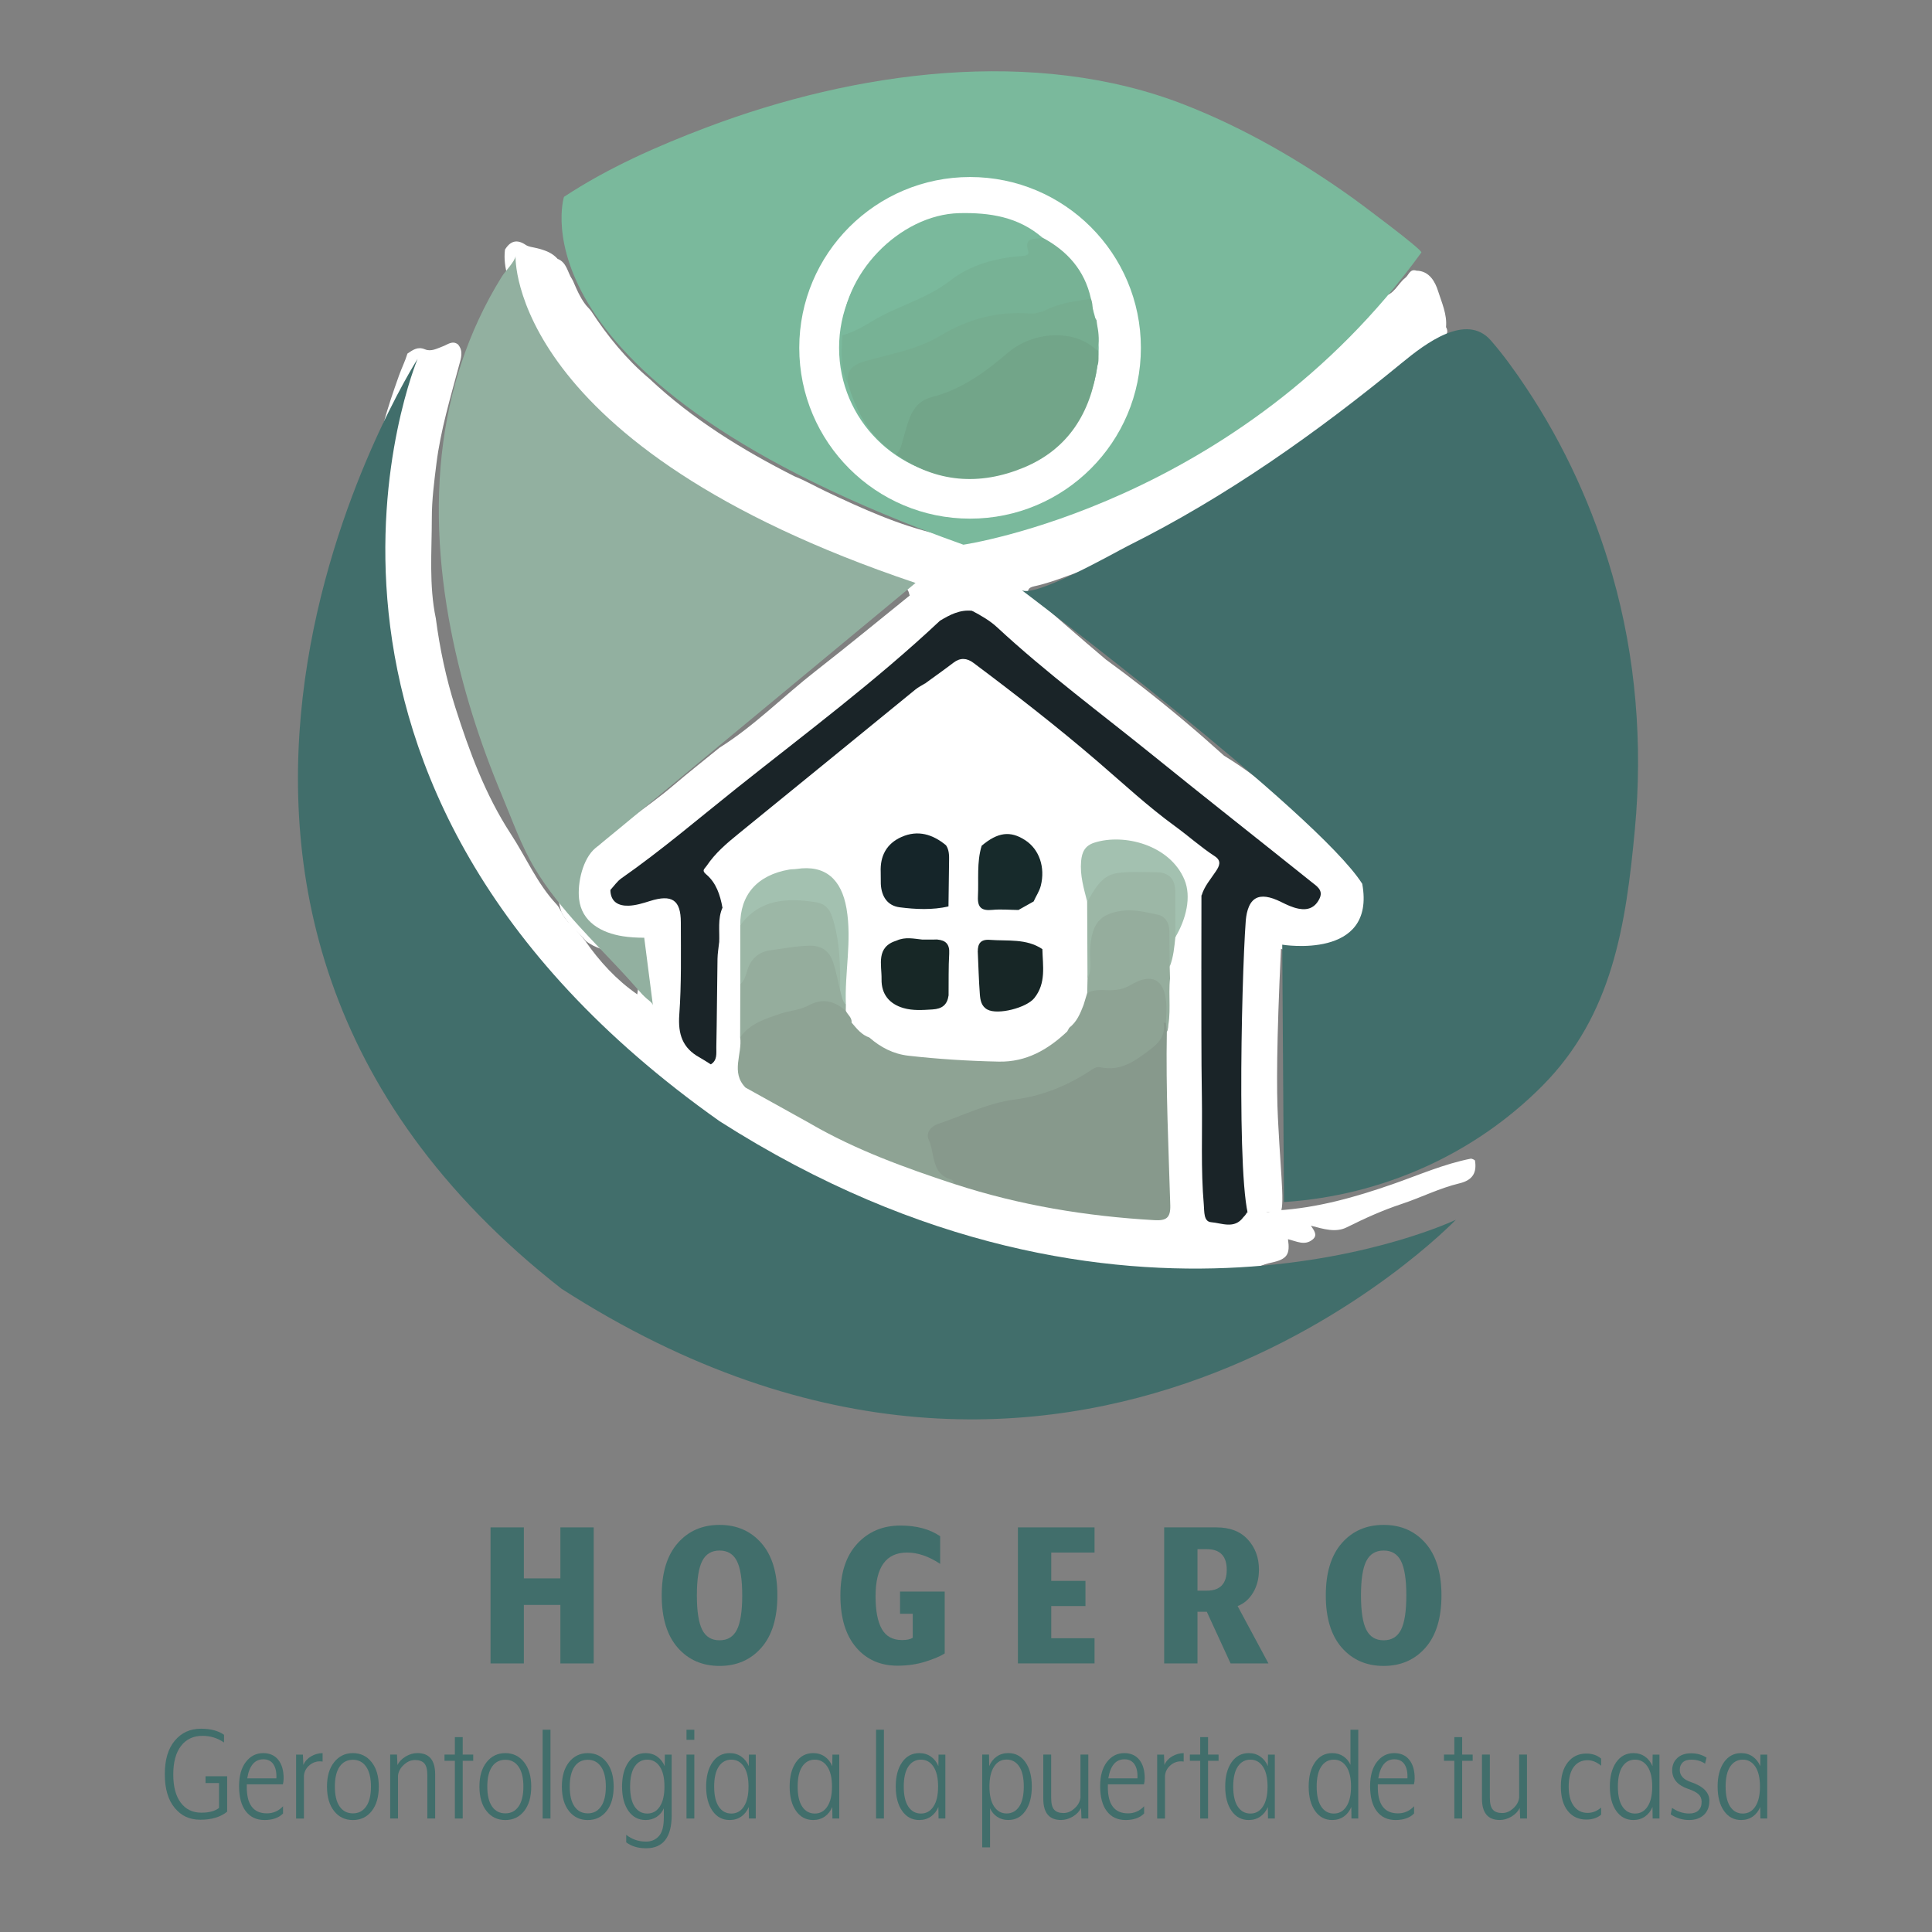 <?xml version="1.0" encoding="UTF-8"?>
<svg id="Capa_1" data-name="Capa 1" xmlns="http://www.w3.org/2000/svg" viewBox="0 0 737.01 737.01">
  <rect x="0" y="0" width="737.01" height="737.01" fill="#808080" stroke="none"/>
  <defs>
    <style>
      .cls-1 {
        fill: #9cb7a6;
      }

      .cls-2 {
        fill: #416e6b;
      }

      .cls-3 {
        fill: #77b295;
      }

      .cls-4 {
        fill: #95ad9d;
      }

      .cls-5 {
        fill: #a3c1b0;
      }

      .cls-6 {
        fill: #92b0a0;
      }

      .cls-7 {
        fill: #72a589;
      }

      .cls-8 {
        fill: #152529;
      }

      .cls-9 {
        fill: #172726;
      }

      .cls-10 {
        fill: #fff;
      }

      .cls-11 {
        fill: #172626;
      }

      .cls-12 {
        fill: #76ad90;
      }

      .cls-13 {
        fill: #8ea394;
      }

      .cls-14 {
        fill: #7ab99c;
      }

      .cls-15 {
        fill: #1a2428;
      }

      .cls-16 {
        fill: #87998c;
      }

      .cls-17 {
        fill: #172a2b;
      }

      .cls-18 {
        fill: #e0ded4;
      }
    </style>
  </defs>
  <g id="Capa_2" data-name="Capa 2">
    <g>
      <path class="cls-10" d="M155.46,134.86c2-1.34,3.86-2.77,6.62-1.61,2.41,1.02,4.65-.32,6.93-1.16,1.77-.66,3.58-2.31,5.69-.71,2.18,2.54,1.15,5.31.43,7.97-3.33,12.44-7.07,24.79-8.66,37.62-.85,6.84-1.74,13.71-1.74,20.61,0,12.8-1.13,25.66,1.53,38.35,1.51,11.49,3.9,22.83,7.4,33.84,5.34,16.77,11.41,33.3,21.09,48.2,5.91,8.97,10.1,19.07,17.57,27.03,1.06,1.12,1.56,2.52,2.26,3.82,2.23,3.88,5.99,6.44,8.59,10,5.53,7.95,11.99,15.01,19.93,20.5.7-5.13,1.82-10.22-1.47-14.87-1.88-1.52-4.13-1.27-6.3-1.38-4.3-.22-8.24-1.47-11.75-4.01-3.04-3.76-7.17-6.6-9.39-11.08-3.29-9.35.7-18.52,11.02-25.39.52-.24,1.07-.36,1.64-.4,5.99,1.93,8.34,6.37,7.01,13.42-.29,1.51-1.69,3.11.67,4.19,2.37,3.15,5.57,3.46,9.05,2.66,1.99-.46,3.94-1.14,5.96-1.44,7.33-1.09,12.21,2.46,12.49,9.91.44,11.37,1.18,22.87-.3,34.11-1.03,7.83.77,13.07,7.38,16.91.8.46,1.58.99,2.23,1.66,5.82,1.5,8.64,7.33,13.88,9.68,8.31,4.58,16.67,9.06,24.94,13.72,15.28,8.82,32.22,13.84,48.13,21.2,2.36,1.09,4.88,1.87,7.57,1.8,14.72,4.06,29.53,7.66,44.61,10.14,9.01,1.48,18.15,1.52,27.18,2.81,4.24.61,6.14-1.38,6.12-5.74-.06-8.78-.48-17.52-.9-26.29-.6-12.48-.81-25.03.63-37.52,1.83-6.72.45-13.61,1.03-20.4,3.91-7.47,8.55-8.57,14.88-3.54,1.88,2.86,1.37,6.11,1.38,9.24.06,23.12.02,46.24.03,69.37,0,2.24-.07,4.48.12,6.71.79,9.02,3.07,10.61,11.89,8.36,4.74-1.28,9.73-.06,14.47-1.42,15.24-.93,29.77-5.05,44.07-10.04,9.86-3.44,19.45-7.68,29.76-9.7.56.09,1.08.32,1.53.67.8,4.75-.93,7.56-5.9,8.75-7.65,1.83-14.66,5.42-22.04,7.86-7.3,2.42-14.14,5.51-20.96,8.92-4.23,2.12-8.79.66-13.67-.62,1.11,1.75,2.67,3.52.75,5.18-3.06,2.64-6.31.72-9.5-.03.83,5.78-.24,7.63-6.33,8.94-3.43.74-6.33,1.81-8.32,4.81-7.45,3.16-15.35,1.33-23.02,1.97-9.4.79-18.83-.17-28.21-1.07-3.52.27-6.92-1.45-10.47-.63-2.92.52-5.53-.82-8.26-1.41-5.7-.4-11.18-1.86-16.61-3.52-27.41-6.21-54.32-14.02-79.39-26.99-25.96-13.43-50.68-28.91-72.79-48.21-22.64-19.76-43.42-41.31-59.57-66.82-13.06-20.63-23.97-42.38-29.17-66.58-4.05-7.62-4.39-16.14-5.94-24.37-3.19-16.86-2.32-33.9-2.28-50.9.02-6.01,1.76-11.81,2.56-17.73.25-12.94,4.43-24.96,8.67-36.96,1-2.82,2.36-5.49,3.22-8.36Z"/>
      <path class="cls-10" d="M540.34,103.26c5.05.05,7.23,4.53,8.23,7.72,1.38,4.38,3.51,8.91,3.05,13.81,1.36,2.4-.42,3.7-2.03,4.36-12.1,5-19.9,15.51-29.81,23.3-5.55,4.37-10.96,8.95-16.57,13.26-18.26,12.62-36.19,25.72-55.53,36.74-8.97,5.11-18.45,8.92-27.85,13.01-8.58,2.31-16.64,6.32-25.33,8.2-4.82,1.04-.39,4.42-2.01,6.1-4.61,4.44-9.73,7.01-16.33,4.77-1.54-.52-3.25-.49-4.88-.09-4.25.6-8.06,2.84-12.31,3.46-5.13-2.77-10.61-5.2-12.23-11.68-.27-1.16-1.02-1.94-2.05-2.49-4.11-2.43-8.89-2.66-13.28-4.15-37.04-12.62-69.89-32.61-99.49-57.94-8.85-7.57-17.18-16.05-23.14-26.37-.69-1.19-2.07-1.59-2.72-2.76-1.37-1.98-2.46-4.14-3.7-6.21-2.31-3.43-4.22-7.07-5.76-10.91-1.72-6.64-4.88-13-3.96-20.17,2.03-3.29,4.54-4.09,7.92-1.79,1.02.69,2.43.83,3.69,1.12,4.25.97,6.52,2.08,8.45,4.19,3.53,1.38,3.77,5.12,5.53,7.77.27.42.49.87.66,1.34,1.17,2.72,2.36,5.43,4.11,7.85.69,1.07,1.69,1.88,2.46,2.89,6.28,9.63,13.47,18.47,22.29,25.9,16.41,15.42,35.33,27.1,55.3,37.2,4.09,1.61,7.88,3.82,11.85,5.7,13.85,6.57,27.98,13,42.78,16.35,11.02,2.5,22.97,1.88,34.17-2.66,11.43-4.63,22.5-10.05,33.87-14.79,23.78-11.13,45.29-25.97,66.33-41.48,10.98-8.09,20.25-18.19,30.22-27.47,1.63-1.52,2.93-3.41,5.07-4.31,4.48-.39,5.79-4.76,8.76-7.05,1.34-1.03,1.69-3.53,4.2-2.74Z"/>
      <path class="cls-15" d="M358.56,236.8c3.77-2.27,7.61-4.3,12.24-3.8,4.49.17,8.25,2.19,11.47,5.08,15.87,14.23,32.68,27.29,49.4,40.48,23.02,18.15,45.64,36.81,68.6,55.04,5.13,4.07,6.05,7.28,3.97,10.9-2.3,4.02-6.81,5.23-12.35,3.29-1.94-.68-3.76-1.67-5.68-2.4-4.51-1.71-7.23-.46-8.36,4.25-.96,3.99-1.5,8.06-1.49,12.22.07,21.9-.02,43.81.09,65.71.02,3.35-.92,6.69-.08,10.06.3,6.69.12,13.38.13,20.06,0,2.47-.24,4.83-2.19,6.64-3.41,4.67-8.25,2.23-12.29,1.91-2.92-.23-2.57-4.09-2.79-6.58-1.19-13.64-.52-27.32-.74-40.98-.27-16.28-.16-32.57-.21-48.86-2.75-3.73-2.19-8.07-2.2-12.29-.01-4.62-.08-9.25.07-13.85.17-4.37,2.92-7.59,5.07-11.05,1.55-2.5,1.53-3.91-1.2-5.88-28.02-20.17-52.74-44.45-80.42-65.09-11.46-8.55-11.24-8.85-23.28-1.04-.78.51-1.59.99-2.39,1.47-4.27,1.53-6.46,5.54-9.78,8.22-21.07,17.04-42.48,33.65-63.22,51.11-1.57,1.32-3.19,2.6-4.64,4.06-5.07,5.1-5.1,5.5-1.68,11.79,1.72,3.16,2.6,6.57,2.51,10.22-1.41,4.3-.91,8.7-.77,13.09-1.31,12.6-.18,25.24-.65,37.84-.12,3.31.14,6.99-4.57,7.59-1.42-.88-2.8-1.82-4.27-2.63-6.5-3.57-8.26-8.88-7.73-16.26.85-11.71.6-23.5.59-35.26,0-8.6-3.42-10.78-11.79-8.14-2.64.83-5.39,1.69-8.11,1.78-3.86.12-6.92-1.41-6.98-6.05.29-5.01,4.39-7.1,7.69-9.53,21.23-15.64,41.36-32.7,62.08-48.99,17.18-13.5,34.67-26.69,50.53-41.81,1.5-1.43,3.06-2.82,5.41-2.35Z"/>
      <path class="cls-16" d="M445.12,393.59c-.41,22.07.65,44.11,1.31,66.15.15,4.9-1.55,5.98-6.09,5.72-25.92-1.49-51.34-5.66-76.07-13.73-.45-.33-.9-.76-1.43-.86-8.66-1.73-9.22-9.13-10.5-15.67-.87-4.47,2.04-7.62,6.04-8.97,10.21-3.45,20.05-8.53,30.83-9.59,8.54-.84,15.63-4.49,22.76-8.45,3.34-1.86,6.69-2.67,10.53-3.04,9.76-.92,16.83-6.19,21.04-15.17.58-.3,1.15-.28,1.71.06.41,1.19.5,2.38-.11,3.54Z"/>
      <path class="cls-13" d="M443.87,390.12c.69,4.34-1.13,7.19-4.62,9.86-5.86,4.48-11.48,8.89-19.52,7.15-1.59-.34-2.82.66-4.09,1.48-8.79,5.71-18.1,9.48-28.73,10.86-10.08,1.31-19.43,6.03-29.08,9.29-2.89.98-4.73,3.49-3.53,6.07,2.45,5.26.79,13.02,8.69,15.19.54.15.85,1.13,1.27,1.72-18.98-6.25-37.74-13.02-55.12-23.1-.83-5.51,2.98-9.6,4.68-14.27,1.75-4.8,3.1-9.36,2.71-14.49-.48-6.21,1.78-9.17,7.77-10.84,3.65.73,5.09,4.97,8.83,5.58,7.34,5.04,15.61,6.58,24.31,6.69,6.86.09,13.69.91,20.54,1.29,8.95.5,16.27-2.76,23.43-7.29,1.57-.99,2.97-2.24,4.62-3.11,4.78-3.25,9.46-3.06,14.58-.38,5.73,2.99,11.54,1.46,17.13-1.01,1.98-.87,3.87-2.48,6.14-.69Z"/>
      <path class="cls-10" d="M227.19,323.65c8.77-9.16,19.76-15.58,29.33-23.74,5.88-5.02,11.97-9.79,17.96-14.68,13.32-8.36,24.34-19.63,36.67-29.24,12.63-9.85,24.99-20.04,37.46-30.09,1.28.9-1.57,2.79.54,3.17,4.65.85,5.85,5.7,9.41,7.73-24.41,22.94-51.23,42.94-77.38,63.75-14.6,11.63-28.79,23.78-44.11,34.49-1.64,1.14-2.82,2.94-4.22,4.44-.78.46-1.55.92-3,1.78,2.43-6.79,5.31-13.24-2.67-17.61Z"/>
      <path class="cls-10" d="M331.68,395.8c-3.01-1-4.85-3.41-6.8-5.69-1.48-1.36-3.41-2.36-3.72-4.66-.07-.88-.08-1.76-.09-2.64-.42-11.72,2.14-23.44-.45-35.19-.97-4.39-2.78-8.11-5.3-11.6-1.64-2.27-3.97-3.28-6.85-3.03-7.04.6-13.48,2.79-19.21,7.02-4.86,3.59-5.88,8.37-4.49,13.96.75,7.12-1.66,14.23.04,21.34-.04,6.48-.03,12.96-.67,19.41.9,6.71-.47,13.46.27,20.19-1.87-.36-3.47-1.18-4.53-2.81-2.09-3.22-5.14-5.04-8.74-6.06,2.59-1.56,2.08-4.25,2.12-6.55.23-11.24.27-22.48.45-33.72.03-2.03.39-4.06.6-6.09,2.02-3.29,1.95-7.15,2.34-10.73,1.48-13.85,11.02-20.77,21.9-26.73,10.01-5.48,20.65-5.05,31.39-3.41,4.02.62,6.08,3.47,6.61,7.3.3,2.22.56,4.42,1.22,6.57.34,1.52.37,3.04.13,4.58-1.15,3.34-2.33,6.63-.34,10.15.62,1.09.76,2.59.5,3.84-2.11,10.09-.88,20.87-6.17,30.32-1.43,2.55-1.72,5.19-.34,8.01.95,1.94,2.05,4.12.13,6.23Z"/>
      <path class="cls-10" d="M458.32,341.71c-.01,9.38-.02,18.76-.03,28.13-7.15-2.32-9.19-1.73-11.95,3.44-1.64-.94-1.86-2.52-1.89-4.19.49-3.93,1.87-7.68,2.46-11.59,3.3-5.93,3.39-12.55,3.57-19.02.13-4.59-3.91-7.18-6.96-9.59-6.03-4.76-13.22-6.81-20.96-6.13-6.1.54-7.63,2.5-7.83,8.61-.16,4.77,1.53,9.18,2.34,13.77-.44,9.11-1.41,18.22-.06,27.32.34,2.05-.5,3.99-.61,6-.04,2.08-.78,3.81-2.51,5.04-4.05-.48-3.63-3.79-3.57-6.36.15-6.36-.26-12.71-.1-19.06.21-8.72-2.05-16.47-7.61-23.39-4.47-5.57-6.1-12.29-5.99-19.42.04-2.74.83-5.28,2.89-7.07,6.01-5.22,12.32-7.59,20.92-6.04,10.73,1.93,18.61,7.45,26.09,14.59,3.63,3.46,8.33,5.56,12.42,8.45,4.66,3.29,4.9,5,1.46,9.37-1.67,2.12-2.81,4.35-2.08,7.15Z"/>
      <path class="cls-13" d="M284.41,414.9c-5.76-5.85-1.18-12.81-2.05-19.19,1.26-5.29,5.03-7.64,9.86-9.42,6.11-2.25,12.42-3.79,18.59-5.8,5.74-1.87,8.69-.39,11.84,5.1.71,1.52,2.39,2.56,2.22,4.51-4.75,1.97-7.42,4.75-6.07,10.63,1.03,4.46.21,9.13-2.43,13.19-.3.46-.77.86-.94,1.36-1.57,4.7-2.37,9.76-6.3,13.34-8.24-4.58-16.49-9.15-24.73-13.73Z"/>
      <path class="cls-4" d="M446.21,368.78c.04,1.5.09,3,.13,4.5-.73,6.75.65,13.63-1.21,20.32-.11-1.13-.23-2.27-.34-3.4-1.86-1.89-1.87-4.33-2.18-6.76-.93-7.28-3.46-8.72-10.07-5.76-5.82,2.61-11.7,3.39-17.8,1.16.04-1.87.09-3.73.13-5.6,1.01-5.9.18-11.88.87-17.83.53-4.51,2.67-7.25,6.6-8.81,6.77-2.69,13.59-1.86,20.19.47,3.68,1.3,5.6,4.4,5.08,8.41-.57,4.42-.56,8.9-1.4,13.29Z"/>
      <path class="cls-10" d="M458.32,341.71c-1.72-2.98-1.6-5.93,1.12-8.03,3.96-3.05,1.59-6.02-.82-7.05-10.73-4.59-17.77-14.18-27.7-19.77-1.57-.89-3.11-1.06-4.79-1.15-1.85-.1-3.98.21-5.49-.6-7.63-4.11-13.29-.11-19.06,4.08-2.4,1.74-2.97,3.83-2.83,6.75.38,7.91,2.84,14.56,8.22,20.69,3.88,4.43,5.31,10.65,5.45,16.73.18,8,.03,16.01.07,24.02.01,2.02-.44,4.14.86,5.99,2.24,5.32-2.61,6.68-5.17,9.31-3.68-.98-4.65-3.2-5.5-7.13-2.07-9.49-.6-18.78-.37-28.16.06-2.49-1.38-4.16-2.73-5.97-1.89-2.53-4.91-4.14-5.9-7.38-.34-1.92.26-3.7.9-5.44,2.17-5.95.73-11.08-3.79-15.19-4.58-4.16-9.5-3.26-14.28-.05-.46.31-1,.48-1.53.66-5.06,1.57-10.04.37-15.04-.42-4.6-1.93-9.05-4.76-14.35-2.39-3.34,1.5-6.11,3.57-7.08,7.39-.41,1.6-.68,3.35-2.52,4.09-2-1.14-.97-2.91-.98-4.5-.04-5.59-2.78-7.87-8.39-7.13-1.08.14-2.28.28-3.28-.04-12.92-4.2-22.95,2.44-33.01,8.83-7.19,4.57-11.2,10.9-11.76,19.73-.22,3.44-1.18,7.42-4.23,10.07.25-4.5-.66-9.11,1.29-13.45-.41-7.94,3.91-13.7,8.9-19.06,7.16-7.67,14.66-14.57,24.8-18.68,10.54-4.27,19.38-11.79,28.09-19.11,5.29-4.45,11.65-7.4,16.55-12.36,1.44-1.46,3.23-2.6,3.91-4.64.7-2.1,1.2-4.24-2.21-4.24-2.16,0-4.83,1.01-6.01-1.61-1.41-3.12,2.81-3.51,3.31-5.83,3.58-2.61,7.2-5.16,10.72-7.85,2.63-2.01,5.13-1.84,7.65.05,16.13,12.07,32.03,24.44,47.31,37.57,9.76,8.39,19.17,17.16,29.62,24.76,5.1,3.71,9.83,7.98,15.14,11.44,2.72,1.77,1.7,3.79.45,5.68-2,3.04-4.48,5.77-5.51,9.38Z"/>
      <path class="cls-10" d="M352.94,260.68c1.46,2.78-3.17,3-2.32,5.54,1,1.06,2.08.31,3.1.07,2.27-.54,4.87-2.24,6.5.67,1.48,2.65.97,5.75-.99,7.89-3.72,4.07-7.85,7.88-12.67,10.56-2.64,1.47-5.14,3.03-7.32,5.02-8.65,7.89-17.98,15.23-28.57,19.77-9.11,3.91-16.05,9.73-22.85,16.39-5.7,5.59-9.52,12.22-12.22,19.63-.89-4.81-2.36-9.43-6.21-12.68-1.85-1.56-.65-2,.19-3.25,3.27-4.88,7.62-8.57,12.12-12.22,22.54-18.29,44.99-36.69,67.49-55.02,1.14-.93,2.49-1.59,3.75-2.37Z"/>
      <path class="cls-13" d="M407.89,392.06c2.89-2.22,4.2-5.43,5.46-8.68.46-1.51.92-3.03,1.38-4.54,2.56-1.46,5.38-1.14,8.13-1.1,2.99.05,5.68-.35,8.42-1.98,8.16-4.86,12.99-2.21,13.64,7.22.16,2.39-.08,4.81-.13,7.22-.3-.05-.6-.08-.91-.07-3.55,1.05-6.23,3.78-9.94,4.71-4.89,1.23-9.86,1.79-14.07-.78-4.46-2.72-8.38-2.98-12.75-.57-.69-1-.09-1.28.78-1.42Z"/>
      <path class="cls-10" d="M407.89,392.06c-.26.47-.52.95-.78,1.42-7.34,6.92-15.6,11.72-26.09,11.5-11.52-.24-23.01-.95-34.47-2.25-5.73-.65-10.59-3.16-14.88-6.92-.16-.72-.09-1.68-.53-2.13-6.01-6.19-2.44-11.98.92-17.52,3.2-5.29,1.57-11.23,2.84-16.78,1.13-4.95,1.8-10.12-.47-15.28-.88-2,.41-4.69,1.57-6.84,4.58,6.78,11.39,7.24,18.62,6.71,2.39-.17,4.87-.19,6.96,1.38,1.71,2.75-.66,3.19-2.3,3.72-2.3.74-4.73.57-6.86.23,1.11,3.48,5.61,5.3,4.94,9.87-1.41,1.23-3.09,1.39-4.84,1.24-3.46-.38-6.86-2.51-10.4-.33-4.96,4.62-4.46,10.54-3.07,16.12,1.64,6.6,12.7,9.24,19.49,5.06.78-.48,1.41-1.2,2.21-1.66,2.52-4.64,4.56-9.56,8.14-13.55,1.36-1.51,2.11-4.28,5.11-2.63,2.1,3,1.37,6.45,1.46,9.74.19,7.27,1.31,9.44,5.43,10.03,6.5.93,11.67-2.04,13.78-7.69,1.55-4.15.43-8.51,1.31-12.69,1.05-2.33.47-3.85-1.64-5.56-3.19-2.58-6.83-5.21-6.23-10.26,1.23-2.7,3.12-4.1,6.19-3.09,6.81,4.73,12.22,9.7,9.52,19.6-1.13,4.13,1.25,9.01-1.08,13.57-.78,1.52.98,3.45,2.2,4.9.71.85,2.05,2.15,1.29,2.82-4.16,3.65,1.11,4.89,1.66,7.28Z"/>
      <path class="cls-4" d="M322.65,385.6c-4.33-3.72-8.73-5.03-14.28-2.02-3.19,1.73-7.17,1.93-10.7,3.13-5.7,1.93-11.56,3.7-15.32,9.01.02-6.75.03-13.49.05-20.24.63-11.64,7.69-16.01,18.34-16.37.91-.03,1.83-.32,2.75-.41,11.79-1.17,16.92,3.26,17.56,15.18.05.93.06,1.86.25,2.77.64,2.21.52,4.58,1.38,6.75-.01.73-.02,1.47-.03,2.2Z"/>
      <path class="cls-1" d="M320.47,377.75c-.87-3.59-1.49-7.26-2.68-10.73-1.38-4.05-4.13-6.32-8.85-6.26-5.08.06-9.99,1.1-14.96,1.73-4.41.56-7.47,3.13-8.86,7.53-.62,1.94-1.04,4.02-2.71,5.46,0-7.5-.01-14.99-.02-22.49,1.21-5.83,5.37-8.28,10.53-10.38,7.15-2.92,13.95-1.03,20.84.23,2.25.41,3.9,2.24,4.86,4.37,4.45,9.94,4.38,20.17,1.85,30.55Z"/>
      <path class="cls-8" d="M361.82,345.79c-6.19,1.4-12.47,1.11-18.63.32-4.66-.6-6.93-4.15-7.18-8.86-.01-1.51-.03-3.03-.04-4.54-.28-6.21,2.25-10.9,7.91-13.42,6.27-2.79,11.94-1.04,17.04,3.19,1.28.78,2.66,1.64,2.88,3.19.84,6.04,1.09,12.1-.19,18.11-.2.92-.96,1.55-1.79,2.02Z"/>
      <path class="cls-5" d="M320.47,377.75c.08-9.49,0-18.92-3.06-28.11-1.1-3.31-3.04-4.98-6.24-5.48-11-1.69-21.35-1.23-28.78,8.82-.13-11.65,6.51-19.2,18.73-21.27.91-.15,1.86-.09,2.78-.23,10.95-1.67,17.13,3.97,19.03,15.13,2.11,12.39-.78,24.53-.24,36.78-1.44-1.61-1.68-3.69-2.21-5.65Z"/>
      <path class="cls-1" d="M446.21,368.78c-.05-4.5-.13-9-.13-13.49,0-3.23-1.58-5.8-4.48-6.38-4.52-.92-9.1-2.14-13.84-1.43-8.38,1.25-11.31,4.93-11.91,14.74-.23,3.68.94,7.51-1,11.03-.04-9.76-.09-19.51-.13-29.27,2.58-10.62,6.26-13.49,17.53-13.6,3.16-.03,6.34-.2,9.48.16,5.67.66,9.03,4.71,8.55,10.37-.47,5.54.12,11.21-1.9,16.56-.42,3.82-.72,7.67-2.18,11.3Z"/>
      <path class="cls-5" d="M448.39,357.48c-.02-5.81,0-11.62-.05-17.43-.04-4.79-2.5-7.3-7.27-7.31-5.04,0-10.16-.4-15.09.37-5.92.93-8.41,6.26-11.25,10.85-1.28-5.05-2.79-10.01-2.32-15.38.31-3.59,1.49-5.99,5.08-7.13,11.3-3.6,28.77.85,34.34,14.11,2.74,6.54.65,15.04-3.43,21.91Z"/>
      <path class="cls-12" d="M416.81,122.38c-3.73-1.84-1.51-5.24-2.06-7.92,1.38,2.46,2.3,5.03,2.06,7.92Z"/>
      <path class="cls-10" d="M361.82,345.79c.07-5.8.13-11.59.23-17.39.04-2.07.03-4.11-1.14-5.93,4.53-.78,9.03,1.21,13.56.17,2,1.78,1.3,4.07,1.18,6.26-.18,3.34,0,6.7-.13,10.04-.17,4.18,1.47,6.25,5.83,6.11,2.54-.08,5.28-.32,7.16,2.09,1.7,3.97,5.11,6.49,7.94,9.51,1.42,1.51,3.74,2.98,1.17,5.42-3.15,1.1-6.15-.22-9.17-.7-5.35-.84-10.54-.95-15.47,1.71-2.31,6.17-8.74,9.98-9.62,17.07-.2,1.65-1.18.47-1.52-.44-2.64-2.04-2.15-5-2.14-7.73.02-4.67.09-9.3-2.2-13.57-2.35-1.11-4.59-2.27-5.05-5.26-.5-3.25-4.05-3.23-6.11-5.07,5.22-2.12,10.85,1.42,15.46-2.29Z"/>
      <path class="cls-17" d="M388.53,347.14c-3.33-.04-6.69-.36-9.98-.04-4.05.4-5.7-.84-5.49-5.13.33-6.46-.52-12.99,1.42-19.34,6.14-5.19,10.96-5.81,16.62-2.11,5.42,3.53,7.66,10.4,5.96,17.28-.56,2.26-1.87,4.04-2.75,6.08-1.93,1.08-3.86,2.17-5.79,3.25Z"/>
      <path class="cls-9" d="M357.52,358.41c3.27.28,4.79,1.79,4.58,5.35-.31,5.31-.18,10.64-.24,15.96-.51,3.58-2.44,5.14-6.16,5.36-3.73.23-7.43.51-11.02-.52-5.4-1.56-8.5-5.28-8.39-11.01.1-5.57-2.28-12.31,5.82-14.77,3.21-1.45,6.49-.7,9.76-.35,1.88,0,3.76-.01,5.65-.02Z"/>
      <path class="cls-11" d="M373,363.08c-.05-3.12,1.12-4.82,4.6-4.55,6.8.53,13.87-.59,20.04,3.53.15,6.43,1.5,13-3.1,18.71-2.97,3.68-13.89,6.52-17.9,4.34-2.29-1.25-2.68-3.59-2.85-5.79-.41-5.4-.54-10.83-.79-16.24Z"/>
      <ellipse class="cls-18" cx="530.63" cy="266.76" rx="34.51" ry="28.84"/>
      <path class="cls-10" d="M488.66,361.94c-1.7,35.41-1.7,53.89-1.18,64.12.04.75.07,1.49.11,2.24,1.16,22.69,2.85,34.06.14,34.89-.92.28-1.38-.95-3.22-.95-3.55,0-4.89,4.55-6.37,4.62-6.75.33-4.59-93.23-2.93-115.38.15-1.99.69-6.97,3.77-8.73,2.23-1.28,5.45-.8,9.7,1.31,2.18,1.08,4.33,2.13,6.75,2.59,3.58.68,6.21-.44,7.87-3.73,1.68-3.33-1-4.86-2.91-6.4-20.08-16.09-40.32-31.98-60.32-48.17-20.01-16.19-40.75-31.48-59.66-49.02-2.85-2.64-6.21-4.53-9.61-6.34.49-.19,1-.48,1.04-.88.12-1.08-3.24-1.72-3.26-2.93-.01-1.26,3.63-2.25,4.48-2.49,2.87-.79,4.22-.44,7.21-1,2.04-.38,3.72-.96,4.98-1.49,1.02-.02,2.13.05,3.3.29,6.25,1.25,9.96,6.17,11.27,8.11,4.8,4.21,9.67,8.43,14.6,12.66,2.47,2.12,4.94,4.22,7.41,6.31,4.68,3.41,9.41,6.98,14.18,10.7,11.13,8.68,21.42,17.4,30.91,25.99,3.98,2.44,8.1,5.22,12.28,8.4,1.36,1.04,2.68,2.07,3.95,3.11,5.6,4.16,10.47,9.25,16.4,13.01,5.88,4.27,11.63,8.71,16.4,14.25,4.32,5.02,8.05,10.49,8.28,17.32.23,6.79-2.72,12.62-8.54,16.03-8.57,5.02-17.75,5.87-27.03,1.55Z"/>
      <ellipse class="cls-2" cx="565.27" cy="389.98" rx="13.16" ry="15"/>
    </g>
    <path class="cls-14" d="M215.14,75.1s-22.34,70.32,152.36,132.69c0,0,105.05-15.26,174.71-111.46.68-.94-24.33-19.47-25.8-20.52-19.99-14.33-41.51-26.84-64.44-35.82-57.31-22.43-126.04-12.7-182.24,8.54-18.75,7.09-37.8,15.48-54.59,26.57Z"/>
    <path class="cls-2" d="M389.62,225.03c4.62,3.48,36.53-14.74,40.57-16.75,37.69-18.78,72.15-43.21,104.62-69.88,9.02-7.41,24.57-19.23,33.92-8.52,4.92,5.63,9.3,11.8,13.45,18.01,14.62,21.92,25.69,46.26,32.93,71.58,8.97,31.38,11.59,64.37,8.56,96.83-3.41,36.53-8.51,70.97-35.34,97.95-26.17,26.32-61.29,41.83-98.28,44.29l-.25.02s-.66-98.19-.66-98.19c0,0,35.83,5.97,30.52-23.22-17.25-27.2-130.03-112.12-130.03-112.12Z"/>
    <path class="cls-6" d="M196.67,97.65s-3.32,72.31,152.59,124.73c-7.29,6.04-14.58,12.08-21.87,18.12-15.53,12.87-31.06,25.75-46.59,38.62l-42.91,35.57c-3.57,2.96-7.18,5.86-10.75,8.83-4.83,4.01-6.91,13.29-6.24,19.38.97,8.83,8.59,12.99,16.68,14.25,2.7.42,5.45.57,8.18.57,0,0,3.32,25.87,3.32,25.87-.11-1.01-1.71-2.07-2.41-2.68-1.16-1.02-2.14-2.06-3.17-3.25-2.39-2.76-4.86-5.46-7.35-8.13-4.99-5.34-10.11-10.56-15.03-15.98-6.33-6.97-12.35-14.29-17.18-22.39-5.17-8.67-8.54-18.37-12.43-27.66-8.49-20.27-15.22-41.34-19.44-62.92-4.93-25.21-6.41-51.33-2.25-76.76,1.89-11.52,4.94-22.84,9.23-33.7,2.23-5.63,4.79-11.13,7.66-16.46,1.51-2.8,3.11-5.56,4.8-8.26,1.07-1.72,5.08-5.85,5.16-7.75Z"/>
    <path class="cls-2" d="M159.3,136.91s-132.91,207.88,54.91,354.72c195.64,125.83,341.16-26.32,341.16-26.32,0,0-126.61,60.93-280.85-37.59-183.11-129.37-115.22-290.8-115.22-290.8Z"/>
    <circle class="cls-10" cx="370.06" cy="132.69" r="65.16"/>
    <circle class="cls-14" cx="369.61" cy="132.69" r="49.52"/>
    <g>
      <path class="cls-7" d="M418.58,139.63c-2.5,17.9-11.15,31.73-28.02,38.73-16.81,6.98-33.43,5.84-48.74-4.99-.6-12,5.08-21.05,15.96-24.95,8.86-3.18,16.46-8.47,23.64-14.27,7.61-6.14,16.02-9,25.68-8.61,7.58.3,9.13,1.37,11.84,8.48-.02,1.88.43,3.78-.36,5.61Z"/>
      <path class="cls-12" d="M418.37,133.65c-8.1-8.12-24.06-7.49-33.87.9-8.58,7.34-17.66,14.02-28.92,16.89-8.16,2.08-9.05,9.55-11.02,15.91-.69,2.21-.9,4.42-2.74,6.03-9.78-6.44-15.05-15.97-18.31-26.87-1.29-7.89-.79-9.21,6.6-11.09,12.89-3.28,25.17-7.89,36.98-14.07,5.23-2.74,11.18-4.16,17.26-3.94,6.23.22,12.14-.9,18.04-2.99,4.39-1.55,9.07-3.62,13.77-.51h0c1.09,2.62.19,5.77,2.12,8.17.09.68.19,1.36.28,2.04.64,3.19.93,6.38-.2,9.54Z"/>
      <path class="cls-3" d="M416.17,113.91c-5.64,1.06-11.39,1.51-16.69,4.12-2.01.99-4.49,1.73-6.68,1.56-12.32-.96-23.67,2.18-34.03,8.44-8.93,5.4-19,6.93-28.67,9.74-4.82,1.4-7.46,3.49-6.58,8.75-3.16-5.92-2.37-12.3-2.19-18.62,6.6-6.83,15.05-10.43,23.78-13.42,2.57-.88,5.15-1.66,7.23-3.4,9.54-7.95,20.58-12.57,32.61-15.11,1.82-.38,4.04-.32,4.8-2.59,1.47-4.42,4.58-3.81,7.89-2.75,9.54,5.07,16.13,12.49,18.52,23.27Z"/>
      <path class="cls-14" d="M397.64,90.63c-2.61.86-7.23-.51-5.38,5.2.47,1.45-1.14,1.74-2.31,1.82-9.97.7-19.78,3.38-27.43,9.35-9.14,7.13-20.2,9.7-29.77,15.49-3.6,2.18-7.28,4.31-11.42,5.41-.46-23.01,21.85-46.08,44.63-46.59,11.67-.26,22.53,1.42,31.69,9.34Z"/>
    </g>
  </g>
  <g>
    <path class="cls-2" d="M187.13,634.56v-51.9h12.71v19.46h13.93v-19.46h12.71v51.9h-12.71v-22.32h-13.93v22.32h-12.71Z"/>
    <path class="cls-2" d="M290.45,628.55c-4.07,4.64-9.39,6.96-15.96,6.96s-11.89-2.32-15.96-6.96c-4.06-4.64-6.1-11.29-6.1-19.94s2.03-15.3,6.1-19.94c4.06-4.64,9.39-6.96,15.96-6.96s11.89,2.32,15.96,6.96c4.06,4.64,6.1,11.29,6.1,19.94s-2.03,15.3-6.1,19.94ZM267.87,621.71c1.35,2.68,3.56,4.02,6.62,4.02s5.26-1.34,6.62-4.02c1.35-2.68,2.03-7.05,2.03-13.1s-.68-10.42-2.03-13.1c-1.35-2.68-3.56-4.02-6.62-4.02s-5.26,1.34-6.62,4.02c-1.36,2.68-2.03,7.05-2.03,13.1s.68,10.42,2.03,13.1Z"/>
    <path class="cls-2" d="M360.38,630.75c-1.73,1.1-4.22,2.15-7.48,3.16-3.26,1.01-6.76,1.51-10.51,1.51-6.57,0-11.85-2.33-15.83-7.01-3.98-4.67-5.97-11.27-5.97-19.81s2.13-15.04,6.4-19.68c4.27-4.64,9.77-6.96,16.52-6.96,6.11,0,11.16,1.36,15.14,4.07v10.55c-4.33-2.88-8.53-4.32-12.63-4.32-8.01,0-12.02,5.57-12.02,16.69,0,5.48.79,9.63,2.38,12.45,1.58,2.83,4.16,4.24,7.74,4.24,1.79,0,3.14-.29,4.06-.86v-9.17h-4.84v-8.48h17.04v23.61Z"/>
    <path class="cls-2" d="M388.31,634.56v-51.9h29.23v9.6h-16.52v10.81h13.06v9.6h-13.06v12.28h16.52v9.6h-29.23Z"/>
    <path class="cls-2" d="M472.12,612.68l11.76,21.88h-14.44l-9.08-19.72h-3.55v19.72h-12.71v-51.9h19.98c5.13,0,9.11,1.54,11.94,4.63,2.82,3.09,4.24,6.91,4.24,11.46,0,3.4-.75,6.34-2.25,8.82-1.5,2.48-3.46,4.18-5.88,5.1ZM467.97,598.84c0-5.25-2.54-7.87-7.61-7.87h-3.55v15.83h3.55c5.07,0,7.61-2.65,7.61-7.96Z"/>
    <path class="cls-2" d="M543.78,628.55c-4.07,4.64-9.39,6.96-15.96,6.96s-11.89-2.32-15.96-6.96c-4.06-4.64-6.1-11.29-6.1-19.94s2.03-15.3,6.1-19.94c4.06-4.64,9.39-6.96,15.96-6.96s11.89,2.32,15.96,6.96c4.06,4.64,6.1,11.29,6.1,19.94s-2.03,15.3-6.1,19.94ZM521.21,621.71c1.35,2.68,3.56,4.02,6.62,4.02s5.26-1.34,6.62-4.02c1.35-2.68,2.03-7.05,2.03-13.1s-.68-10.42-2.03-13.1c-1.35-2.68-3.56-4.02-6.62-4.02s-5.26,1.34-6.62,4.02c-1.36,2.68-2.03,7.05-2.03,13.1s.68,10.42,2.03,13.1Z"/>
  </g>
  <g>
    <path class="cls-2" d="M86.63,691.13c-2.52,2.03-5.91,3.05-10.16,3.05s-7.35-1.51-9.85-4.54-3.75-7.31-3.75-12.84,1.27-9.76,3.81-12.79,5.86-4.55,9.97-4.55c3.69,0,6.62.77,8.81,2.32v2.94c-2.45-1.69-5.19-2.54-8.24-2.54-3.46,0-6.18,1.28-8.16,3.84-1.98,2.56-2.96,6.19-2.96,10.9s.95,8.21,2.85,10.76,4.53,3.81,7.88,3.81c2.94,0,5.17-.6,6.72-1.81v-9.49h-5.14v-2.6h8.24v13.55Z"/>
    <path class="cls-2" d="M94.14,680.68v.62c-.11,6.96,2.45,10.45,7.68,10.45,2.41,0,4.46-.9,6.15-2.71v2.77c-1.66,1.66-4.01,2.48-7.06,2.48s-5.43-1.11-7.14-3.33c-1.71-2.22-2.57-5.42-2.57-9.6,0-3.91.87-6.99,2.6-9.23,1.73-2.24,3.93-3.36,6.61-3.36,2.45,0,4.36.85,5.73,2.54,1.37,1.69,2.06,4.05,2.06,7.06,0,.79-.09,1.56-.28,2.31h-13.78ZM105.43,678.42c.11-2.26-.25-4.04-1.1-5.34s-2.14-1.95-3.87-1.95c-3.31,0-5.36,2.43-6.15,7.28h11.12Z"/>
    <path class="cls-2" d="M123.05,671.99c-1.81-.26-3.41.15-4.8,1.24s-2.16,2.48-2.31,4.18v16.32h-2.99v-24.39h2.6l.17,3.95c.6-1.39,1.58-2.48,2.94-3.28s2.82-1.2,4.4-1.24v3.22Z"/>
    <path class="cls-2" d="M144.5,681.53c0,3.95-.9,7.07-2.71,9.35s-4.2,3.42-7.17,3.42-5.36-1.14-7.17-3.42-2.71-5.39-2.71-9.35.91-7.02,2.74-9.32c1.83-2.29,4.21-3.44,7.14-3.44s5.32,1.15,7.14,3.44c1.83,2.3,2.74,5.4,2.74,9.32ZM141.51,681.53c0-3.27-.61-5.8-1.83-7.57-1.22-1.77-2.91-2.65-5.05-2.65s-3.88.88-5.08,2.63-1.81,4.28-1.81,7.59.6,5.84,1.81,7.59,2.9,2.63,5.08,2.63,3.83-.88,5.05-2.63,1.83-4.28,1.83-7.59Z"/>
    <path class="cls-2" d="M166.01,693.72h-2.99v-16.49c0-2.18-.39-3.7-1.16-4.55-.77-.85-1.95-1.27-3.53-1.27s-2.92.59-4.24,1.78c-1.32,1.19-2.07,2.55-2.26,4.09v16.43h-2.99v-24.39h2.6l.17,4.01c.68-1.35,1.74-2.46,3.19-3.3,1.45-.85,2.93-1.27,4.43-1.27,4.52,0,6.77,2.71,6.77,8.13v16.83Z"/>
    <path class="cls-2" d="M180.52,671.7h-4.01v22.02h-2.99v-22.02h-3.95v-2.37h3.95v-6.66h2.99v6.66h4.01v2.37Z"/>
    <path class="cls-2" d="M202.65,681.53c0,3.95-.9,7.07-2.71,9.35s-4.2,3.42-7.17,3.42-5.36-1.14-7.17-3.42-2.71-5.39-2.71-9.35.91-7.02,2.74-9.32c1.83-2.29,4.21-3.44,7.14-3.44s5.32,1.15,7.14,3.44c1.83,2.3,2.74,5.4,2.74,9.32ZM199.66,681.53c0-3.27-.61-5.8-1.83-7.57-1.22-1.77-2.91-2.65-5.05-2.65s-3.88.88-5.08,2.63-1.81,4.28-1.81,7.59.6,5.84,1.81,7.59,2.9,2.63,5.08,2.63,3.83-.88,5.05-2.63,1.83-4.28,1.83-7.59Z"/>
    <path class="cls-2" d="M207,693.72v-33.88h2.99v33.88h-2.99Z"/>
    <path class="cls-2" d="M234.1,681.53c0,3.95-.9,7.07-2.71,9.35s-4.2,3.42-7.17,3.42-5.36-1.14-7.17-3.42-2.71-5.39-2.71-9.35.91-7.02,2.74-9.32c1.83-2.29,4.21-3.44,7.14-3.44s5.32,1.15,7.14,3.44c1.83,2.3,2.74,5.4,2.74,9.32ZM231.11,681.53c0-3.27-.61-5.8-1.83-7.57-1.22-1.77-2.91-2.65-5.05-2.65s-3.88.88-5.08,2.63-1.81,4.28-1.81,7.59.6,5.84,1.81,7.59,2.9,2.63,5.08,2.63,3.83-.88,5.05-2.63,1.83-4.28,1.83-7.59Z"/>
    <path class="cls-2" d="M256.23,692.42c0,8.43-3.26,12.65-9.77,12.65-3.05,0-5.57-.75-7.57-2.26v-2.88c2.18,1.73,4.71,2.6,7.57,2.6,1.99,0,3.62-.7,4.88-2.09,1.26-1.39,1.89-3.73,1.89-7v-3.61c-.56,1.35-1.47,2.44-2.71,3.25-1.24.81-2.65,1.21-4.24,1.21-2.75,0-4.93-1.16-6.55-3.47-1.62-2.31-2.43-5.41-2.43-9.29s.81-6.97,2.43-9.29c1.62-2.31,3.8-3.47,6.55-3.47,1.69,0,3.17.44,4.43,1.33,1.26.89,2.21,2.1,2.85,3.64l.06-4.4h2.6v23.09ZM251.69,689.15c1.19-1.77,1.78-4.31,1.78-7.62s-.59-5.85-1.78-7.62c-1.18-1.77-2.78-2.65-4.77-2.65s-3.63.88-4.8,2.63c-1.17,1.75-1.75,4.3-1.75,7.65s.58,5.9,1.75,7.65c1.17,1.75,2.77,2.63,4.8,2.63s3.59-.88,4.77-2.65Z"/>
    <path class="cls-2" d="M264.87,663.69h-2.99v-3.84h2.99v3.84ZM264.87,693.72h-2.99v-24.39h2.99v24.39Z"/>
    <path class="cls-2" d="M288.3,693.72h-2.6l-.06-4.4c-.64,1.54-1.59,2.76-2.85,3.64-1.26.88-2.74,1.33-4.43,1.33-2.75,0-4.93-1.16-6.55-3.47-1.62-2.31-2.43-5.41-2.43-9.29s.81-6.97,2.43-9.29c1.62-2.31,3.8-3.47,6.55-3.47,1.69,0,3.17.44,4.43,1.33,1.26.89,2.21,2.1,2.85,3.64l.06-4.4h2.6v24.39ZM283.76,689.15c1.19-1.77,1.78-4.31,1.78-7.62s-.59-5.85-1.78-7.62c-1.18-1.77-2.78-2.65-4.77-2.65s-3.63.88-4.8,2.63c-1.17,1.75-1.75,4.3-1.75,7.65s.58,5.9,1.75,7.65c1.17,1.75,2.77,2.63,4.8,2.63s3.59-.88,4.77-2.65Z"/>
    <path class="cls-2" d="M320.15,693.72h-2.6l-.06-4.4c-.64,1.54-1.59,2.76-2.85,3.64-1.26.88-2.74,1.33-4.43,1.33-2.75,0-4.93-1.16-6.55-3.47-1.62-2.31-2.43-5.41-2.43-9.29s.81-6.97,2.43-9.29c1.62-2.31,3.8-3.47,6.55-3.47,1.69,0,3.17.44,4.43,1.33,1.26.89,2.21,2.1,2.85,3.64l.06-4.4h2.6v24.39ZM315.6,689.15c1.19-1.77,1.78-4.31,1.78-7.62s-.59-5.85-1.78-7.62c-1.18-1.77-2.78-2.65-4.77-2.65s-3.63.88-4.8,2.63c-1.17,1.75-1.75,4.3-1.75,7.65s.58,5.9,1.75,7.65c1.17,1.75,2.77,2.63,4.8,2.63s3.59-.88,4.77-2.65Z"/>
    <path class="cls-2" d="M334.2,693.72v-33.88h2.99v33.88h-2.99Z"/>
    <path class="cls-2" d="M360.63,693.72h-2.6l-.06-4.4c-.64,1.54-1.59,2.76-2.85,3.64-1.26.88-2.74,1.33-4.43,1.33-2.75,0-4.93-1.16-6.55-3.47-1.62-2.31-2.43-5.41-2.43-9.29s.81-6.97,2.43-9.29c1.62-2.31,3.8-3.47,6.55-3.47,1.69,0,3.17.44,4.43,1.33,1.26.89,2.21,2.1,2.85,3.64l.06-4.4h2.6v24.39ZM356.08,689.15c1.19-1.77,1.78-4.31,1.78-7.62s-.59-5.85-1.78-7.62c-1.18-1.77-2.78-2.65-4.77-2.65s-3.63.88-4.8,2.63c-1.17,1.75-1.75,4.3-1.75,7.65s.58,5.9,1.75,7.65c1.17,1.75,2.77,2.63,4.8,2.63s3.59-.88,4.77-2.65Z"/>
    <path class="cls-2" d="M374.69,669.33h2.6l.06,4.4c.64-1.54,1.59-2.76,2.85-3.64,1.26-.88,2.74-1.33,4.43-1.33,2.75,0,4.93,1.16,6.55,3.47,1.62,2.32,2.43,5.41,2.43,9.29s-.81,6.97-2.43,9.29c-1.62,2.32-3.8,3.47-6.55,3.47-1.62,0-3.03-.4-4.24-1.21-1.2-.81-2.11-1.89-2.71-3.25v14.91h-2.99v-35.4ZM379.23,673.9c-1.19,1.77-1.78,4.31-1.78,7.62s.59,5.85,1.78,7.62c1.18,1.77,2.77,2.65,4.77,2.65s3.63-.88,4.8-2.63c1.17-1.75,1.75-4.3,1.75-7.65s-.58-5.9-1.75-7.65c-1.17-1.75-2.77-2.63-4.8-2.63s-3.59.88-4.77,2.65Z"/>
    <path class="cls-2" d="M398,669.33h2.99v16.49c0,2.18.39,3.7,1.16,4.54.77.85,1.95,1.27,3.53,1.27s2.92-.59,4.23-1.78c1.32-1.18,2.07-2.55,2.26-4.09v-16.43h2.99v24.39h-2.6l-.17-4.01c-.68,1.35-1.74,2.46-3.19,3.3-1.45.85-2.93,1.27-4.43,1.27-4.52,0-6.78-2.71-6.78-8.13v-16.83Z"/>
    <path class="cls-2" d="M422.62,680.68v.62c-.11,6.96,2.45,10.45,7.68,10.45,2.41,0,4.46-.9,6.15-2.71v2.77c-1.66,1.66-4.01,2.48-7.06,2.48s-5.43-1.11-7.14-3.33c-1.71-2.22-2.57-5.42-2.57-9.6,0-3.91.87-6.99,2.6-9.23,1.73-2.24,3.93-3.36,6.61-3.36,2.45,0,4.36.85,5.73,2.54,1.37,1.69,2.06,4.05,2.06,7.06,0,.79-.09,1.56-.28,2.31h-13.78ZM433.91,678.42c.11-2.26-.25-4.04-1.1-5.34s-2.14-1.95-3.87-1.95c-3.31,0-5.36,2.43-6.15,7.28h11.12Z"/>
    <path class="cls-2" d="M451.53,671.99c-1.81-.26-3.41.15-4.8,1.24s-2.16,2.48-2.31,4.18v16.32h-2.99v-24.39h2.6l.17,3.95c.6-1.39,1.58-2.48,2.94-3.28s2.82-1.2,4.4-1.24v3.22Z"/>
    <path class="cls-2" d="M464.85,671.7h-4.01v22.02h-2.99v-22.02h-3.95v-2.37h3.95v-6.66h2.99v6.66h4.01v2.37Z"/>
    <path class="cls-2" d="M486.31,693.72h-2.6l-.06-4.4c-.64,1.54-1.59,2.76-2.85,3.64-1.26.88-2.74,1.33-4.43,1.33-2.75,0-4.93-1.16-6.55-3.47-1.62-2.31-2.43-5.41-2.43-9.29s.81-6.97,2.43-9.29c1.62-2.31,3.8-3.47,6.55-3.47,1.69,0,3.17.44,4.43,1.33,1.26.89,2.21,2.1,2.85,3.64l.06-4.4h2.6v24.39ZM481.76,689.15c1.19-1.77,1.78-4.31,1.78-7.62s-.59-5.85-1.78-7.62c-1.18-1.77-2.78-2.65-4.77-2.65s-3.63.88-4.8,2.63c-1.17,1.75-1.75,4.3-1.75,7.65s.58,5.9,1.75,7.65c1.17,1.75,2.77,2.63,4.8,2.63s3.59-.88,4.77-2.65Z"/>
    <path class="cls-2" d="M518.15,693.72h-2.6l-.06-4.4c-.64,1.54-1.59,2.76-2.85,3.64-1.26.88-2.74,1.33-4.43,1.33-2.75,0-4.93-1.16-6.55-3.47-1.62-2.31-2.43-5.41-2.43-9.29s.81-6.97,2.43-9.29c1.62-2.31,3.8-3.47,6.55-3.47,1.62,0,3.03.41,4.24,1.21,1.2.81,2.11,1.89,2.71,3.25v-13.38h2.99v33.88ZM513.6,689.15c1.19-1.77,1.78-4.31,1.78-7.62s-.59-5.85-1.78-7.62c-1.18-1.77-2.78-2.65-4.77-2.65s-3.63.88-4.8,2.63c-1.17,1.75-1.75,4.3-1.75,7.65s.58,5.9,1.75,7.65c1.17,1.75,2.77,2.63,4.8,2.63s3.59-.88,4.77-2.65Z"/>
    <path class="cls-2" d="M525.6,680.68v.62c-.11,6.96,2.45,10.45,7.68,10.45,2.41,0,4.46-.9,6.15-2.71v2.77c-1.66,1.66-4.01,2.48-7.06,2.48s-5.43-1.11-7.14-3.33c-1.71-2.22-2.57-5.42-2.57-9.6,0-3.91.87-6.99,2.6-9.23,1.73-2.24,3.93-3.36,6.61-3.36,2.45,0,4.36.85,5.73,2.54,1.37,1.69,2.06,4.05,2.06,7.06,0,.79-.09,1.56-.28,2.31h-13.78ZM536.9,678.42c.11-2.26-.25-4.04-1.1-5.34s-2.14-1.95-3.87-1.95c-3.31,0-5.36,2.43-6.15,7.28h11.12Z"/>
    <path class="cls-2" d="M561.79,671.7h-4.01v22.02h-2.99v-22.02h-3.95v-2.37h3.95v-6.66h2.99v6.66h4.01v2.37Z"/>
    <path class="cls-2" d="M565.35,669.33h2.99v16.49c0,2.18.39,3.7,1.16,4.54.77.85,1.95,1.27,3.53,1.27s2.92-.59,4.23-1.78c1.32-1.18,2.07-2.55,2.26-4.09v-16.43h2.99v24.39h-2.6l-.17-4.01c-.68,1.35-1.74,2.46-3.19,3.3-1.45.85-2.93,1.27-4.43,1.27-4.52,0-6.78-2.71-6.78-8.13v-16.83Z"/>
    <path class="cls-2" d="M610.8,692.26c-1.47,1.24-3.35,1.86-5.65,1.86-2.97,0-5.34-1.1-7.09-3.3s-2.63-5.3-2.63-9.29.88-6.99,2.65-9.23c1.77-2.24,4.12-3.36,7.06-3.36,2.26,0,4.14.64,5.65,1.92v2.71c-1.69-1.39-3.41-2.09-5.14-2.09-2.26,0-4.03.86-5.31,2.57-1.28,1.71-1.92,4.21-1.92,7.48s.65,5.67,1.95,7.42,3.06,2.63,5.28,2.63c1.84,0,3.56-.68,5.14-2.03v2.71Z"/>
    <path class="cls-2" d="M633.04,693.72h-2.6l-.06-4.4c-.64,1.54-1.59,2.76-2.85,3.64-1.26.88-2.74,1.33-4.43,1.33-2.75,0-4.93-1.16-6.55-3.47-1.62-2.31-2.43-5.41-2.43-9.29s.81-6.97,2.43-9.29c1.62-2.31,3.8-3.47,6.55-3.47,1.69,0,3.17.44,4.43,1.33,1.26.89,2.21,2.1,2.85,3.64l.06-4.4h2.6v24.39ZM628.5,689.15c1.19-1.77,1.78-4.31,1.78-7.62s-.59-5.85-1.78-7.62c-1.18-1.77-2.78-2.65-4.77-2.65s-3.63.88-4.8,2.63c-1.17,1.75-1.75,4.3-1.75,7.65s.58,5.9,1.75,7.65c1.17,1.75,2.77,2.63,4.8,2.63s3.59-.88,4.77-2.65Z"/>
    <path class="cls-2" d="M652.07,686.95c0,2.33-.71,4.14-2.12,5.42-1.41,1.28-3.27,1.92-5.56,1.92-2.56,0-4.91-.71-7.06-2.15l.51-2.48c2.07,1.43,4.25,2.15,6.55,2.15,1.51,0,2.67-.39,3.5-1.16.83-.77,1.24-1.87,1.24-3.3,0-1.2-.4-2.17-1.21-2.91s-2.1-1.4-3.87-2c-4.1-1.39-6.15-3.78-6.15-7.17,0-1.84.64-3.38,1.92-4.6,1.28-1.22,3.05-1.83,5.31-1.83s4.14.55,5.87,1.64l-.56,2.32c-1.47-1.02-3.22-1.53-5.25-1.53-1.47,0-2.57.36-3.3,1.07-.73.72-1.1,1.66-1.1,2.82,0,2.18,1.45,3.75,4.35,4.69,4.63,1.58,6.95,3.95,6.95,7.11Z"/>
    <path class="cls-2" d="M674.15,693.72h-2.6l-.06-4.4c-.64,1.54-1.59,2.76-2.85,3.64-1.26.88-2.74,1.33-4.43,1.33-2.75,0-4.93-1.16-6.55-3.47-1.62-2.31-2.43-5.41-2.43-9.29s.81-6.97,2.43-9.29c1.62-2.31,3.8-3.47,6.55-3.47,1.69,0,3.17.44,4.43,1.33,1.26.89,2.21,2.1,2.85,3.64l.06-4.4h2.6v24.39ZM669.6,689.15c1.19-1.77,1.78-4.31,1.78-7.62s-.59-5.85-1.78-7.62c-1.18-1.77-2.78-2.65-4.77-2.65s-3.63.88-4.8,2.63c-1.17,1.75-1.75,4.3-1.75,7.65s.58,5.9,1.75,7.65c1.17,1.75,2.77,2.63,4.8,2.63s3.59-.88,4.77-2.65Z"/>
  </g>
</svg>